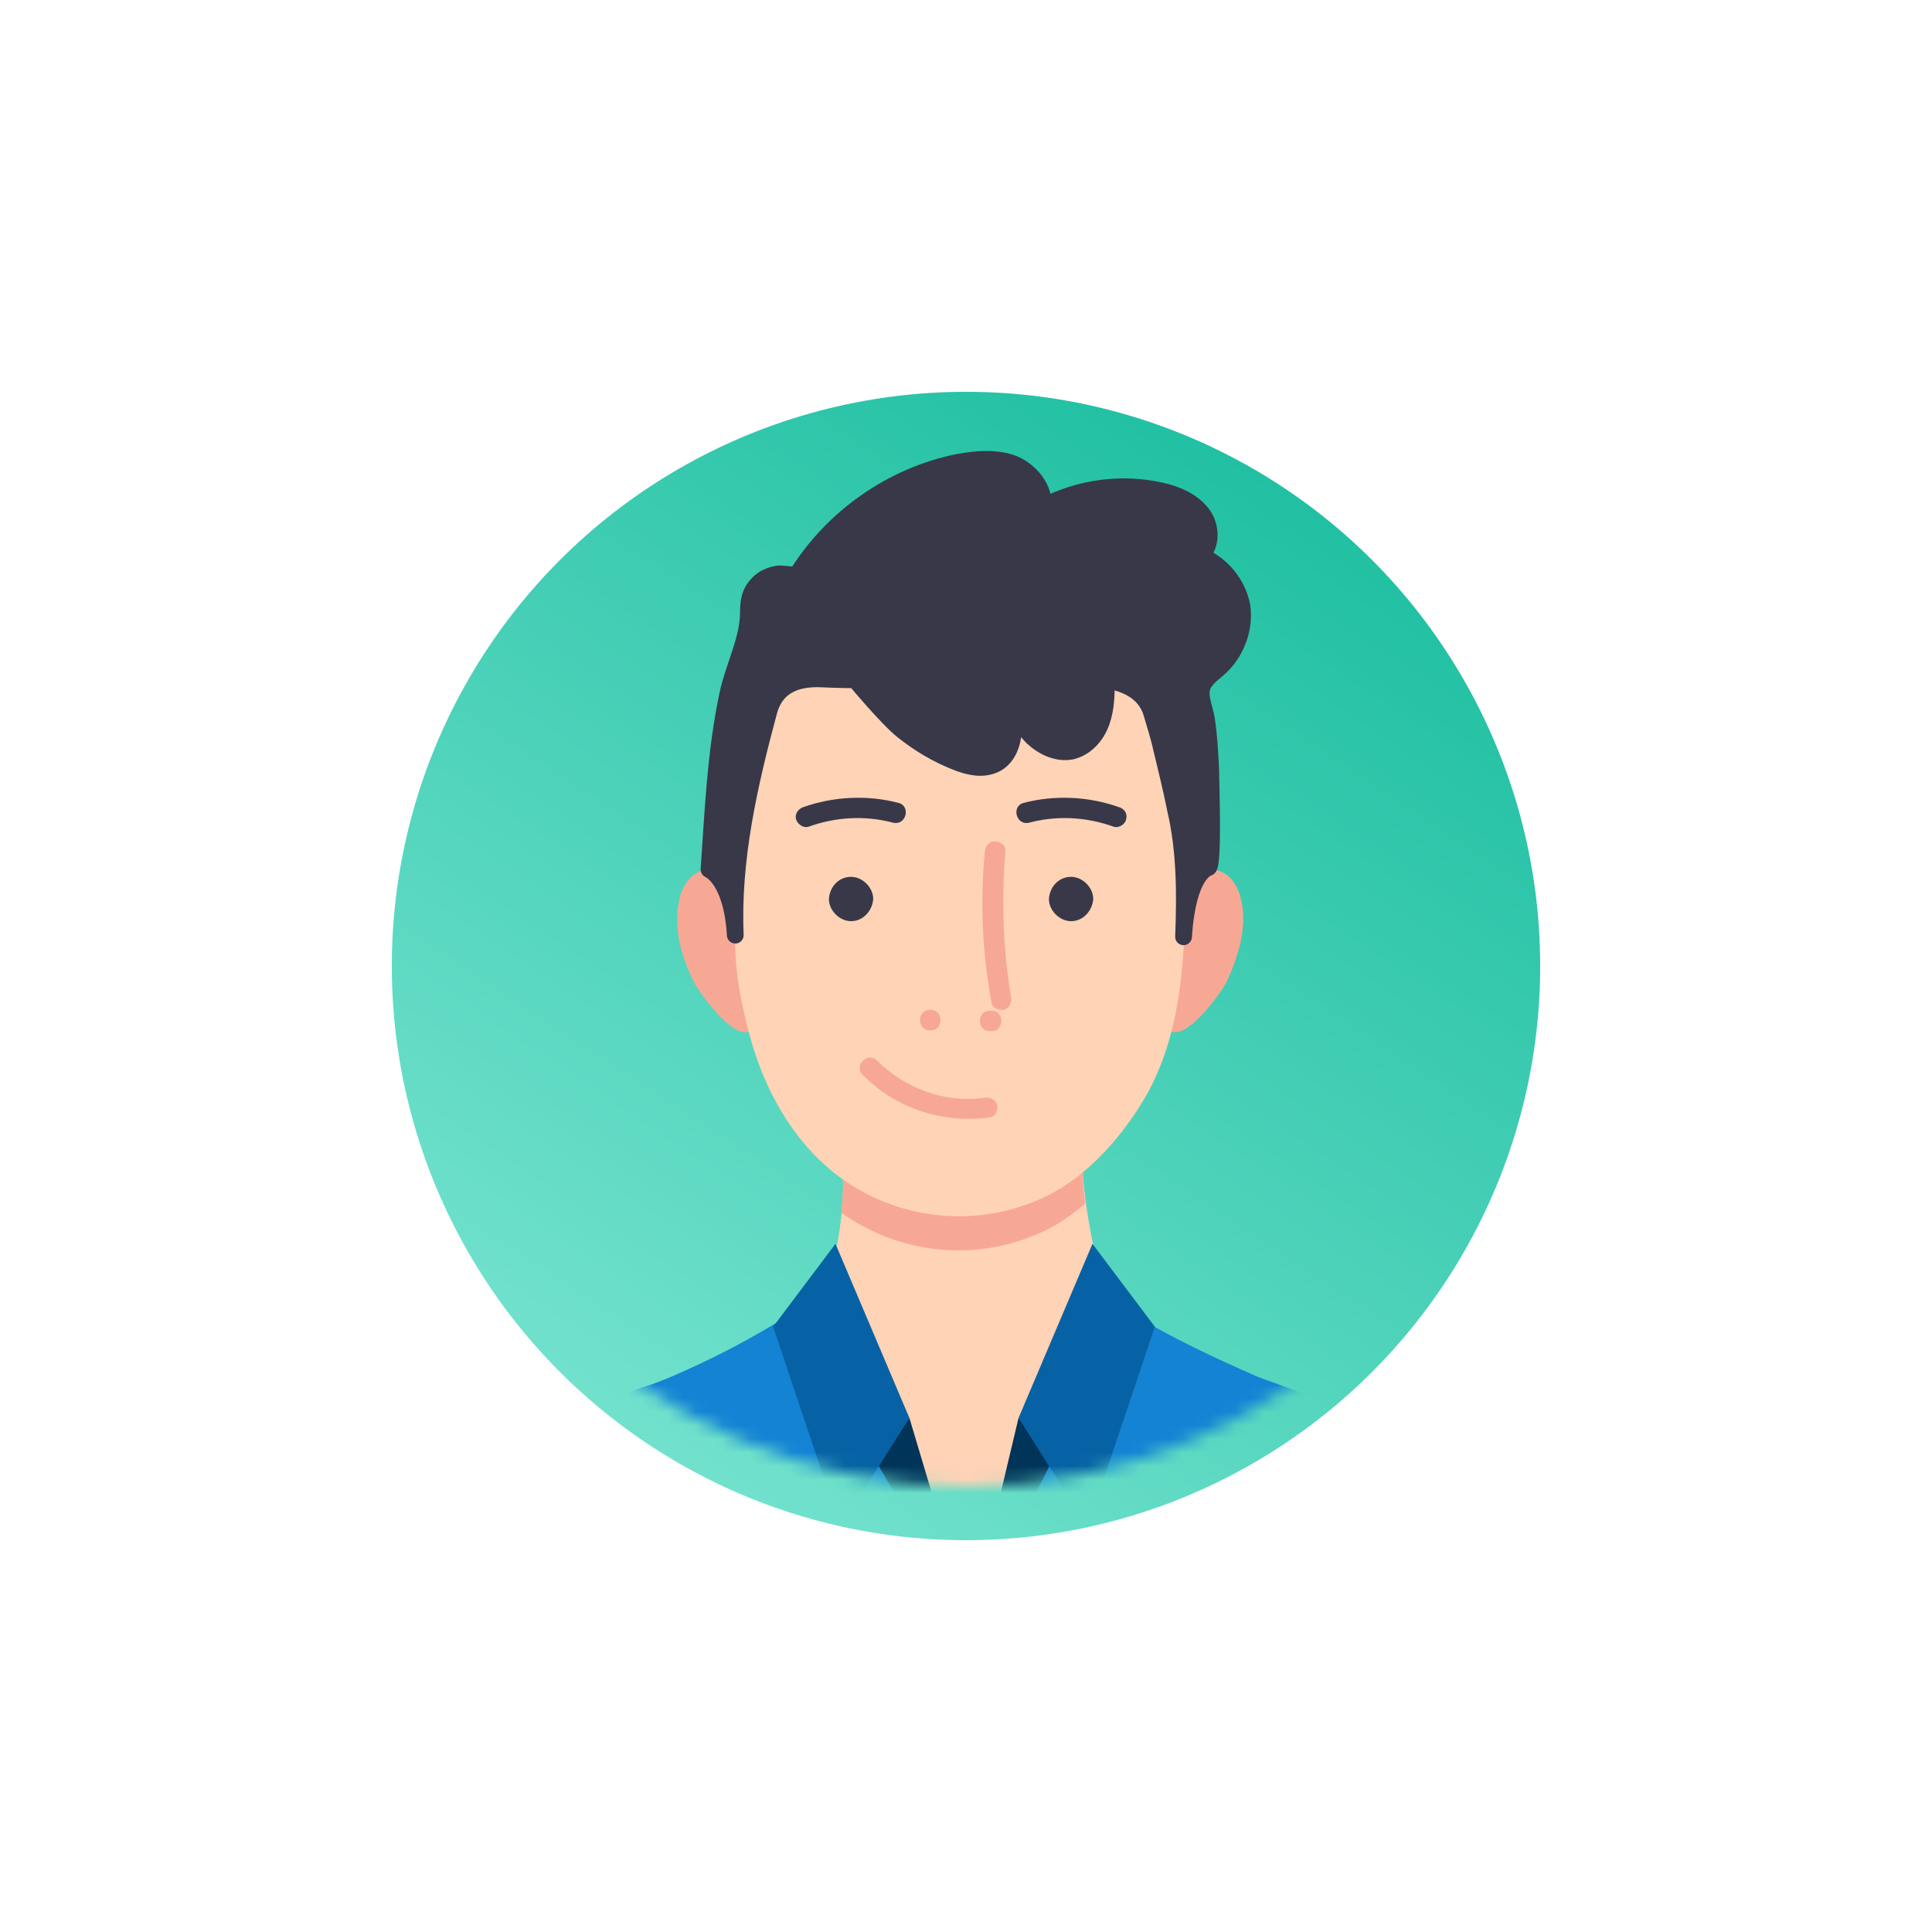 <svg width="143" height="143" viewBox="0 0 143 143" fill="none" xmlns="http://www.w3.org/2000/svg">
<g filter="url(#filter0_d_324_448)">
<circle cx="71.5" cy="67.5" r="42.5" fill="url(#paint0_linear_324_448)"/>
</g>
<mask id="mask0_324_448" style="mask-type:alpha" maskUnits="userSpaceOnUse" x="29" y="25" width="85" height="85">
<circle cx="71.5" cy="67.5" r="42.5" fill="white"/>
</mask>
<g mask="url(#mask0_324_448)">
<path d="M82.621 98.081C81.406 95.407 80.13 89.026 80.13 86.109C80.13 83.921 79.279 77.723 71.197 77.723C63.114 77.723 62.324 86.231 62.324 86.231C62.75 90.12 61.352 95.71 60.137 98.081C60.137 98.081 70.285 105.859 82.621 98.081Z" fill="#FFD3B6"/>
<path d="M80.132 86.109C80.132 83.921 79.281 77.723 71.199 77.723C63.116 77.723 62.326 86.231 62.326 86.231C62.448 87.324 62.387 88.54 62.266 89.755C66.763 92.976 72.536 93.401 77.336 91.092C78.369 90.606 79.403 89.877 80.314 89.087C80.192 87.932 80.132 86.899 80.132 86.109Z" fill="#F7A894"/>
<path d="M51.322 72.619C51.748 73.469 54.786 77.784 55.88 75.961C56.427 75.049 56.001 72.801 55.88 71.829C55.758 70.431 55.515 69.033 55.151 67.636C54.908 66.663 54.543 65.63 53.753 64.962C52.173 63.625 50.654 64.84 50.289 66.542C49.803 68.608 50.411 70.735 51.322 72.619Z" fill="#F7A894"/>
<path d="M90.82 72.619C90.395 73.469 87.356 77.784 86.263 75.961C85.716 75.049 86.141 72.801 86.263 71.829C86.384 70.431 86.627 69.033 86.992 67.636C87.235 66.663 87.6 65.63 88.39 64.962C89.969 63.625 91.489 64.84 91.853 66.542C92.34 68.608 91.671 70.735 90.82 72.619Z" fill="#F7A894"/>
<path d="M87.784 66.724C87.784 67.94 87.662 69.094 87.601 70.31C87.358 73.956 86.751 77.541 84.988 80.823C83.226 83.983 80.552 87.021 77.453 88.54C72.409 90.971 66.332 90.424 61.775 86.839C58.554 84.287 56.488 80.458 55.455 76.508C54.422 72.558 54.239 70.431 54.543 66.299C54.543 66.299 55.576 55.664 57.764 51.107C59.952 46.549 63.841 39.682 70.525 39.925C81.281 40.229 88.452 45.638 87.784 66.724Z" fill="#FFD3B6"/>
<path d="M87.603 69.337C87.725 66.177 87.725 62.956 86.995 59.857C86.692 58.338 86.327 56.88 85.962 55.36C85.78 54.51 85.476 53.598 85.233 52.747C84.808 51.35 83.531 50.62 82.073 50.377C81.951 50.377 81.891 50.316 81.891 50.195C81.891 51.289 81.891 52.383 81.526 53.416C81.162 54.449 80.371 55.36 79.278 55.603C78.245 55.786 77.212 55.3 76.421 54.57C75.692 53.841 75.206 52.869 74.72 51.957C74.902 52.808 75.085 53.659 74.963 54.51C74.841 55.36 74.416 56.211 73.626 56.576C72.715 57.001 71.681 56.758 70.77 56.393C69.372 55.846 68.035 55.056 66.82 54.084C65.726 53.233 63.295 50.316 63.295 50.316C63.295 50.316 62.202 50.316 60.925 50.256C58.798 50.134 57.401 50.863 56.915 52.626C55.456 58.034 54.18 63.625 54.423 69.216C54.18 65.023 52.478 64.354 52.478 64.354C52.782 59.979 52.965 55.603 53.876 51.35C54.302 49.344 55.395 47.339 55.395 45.333C55.395 44.422 55.517 43.693 56.307 43.024C56.672 42.72 57.158 42.538 57.644 42.477C57.765 42.477 58.92 42.538 58.92 42.66C61.533 38.345 66.03 35.185 70.952 34.213C72.289 33.97 73.748 33.848 75.024 34.334C76.3 34.881 77.333 36.157 77.212 37.494C79.885 36.096 83.045 35.671 85.962 36.34C87.056 36.583 88.211 37.069 88.94 37.98C89.669 38.892 89.73 40.35 88.879 41.14C90.398 41.748 91.614 43.206 91.918 44.847C92.161 46.427 91.553 48.19 90.338 49.344C89.973 49.709 89.548 49.952 89.244 50.377C88.514 51.228 89.183 52.322 89.305 53.294C89.487 54.51 89.548 55.664 89.608 56.88C89.608 57.609 89.852 64.172 89.426 64.233C89.426 64.233 87.907 64.536 87.603 69.337Z" fill="#383849" stroke="#383849" stroke-width="1.24" stroke-miterlimit="10" stroke-linecap="round" stroke-linejoin="round"/>
<path d="M66.52 59.432C64.211 58.824 61.719 58.946 59.471 59.736C59.106 59.857 58.802 60.222 58.924 60.647C59.045 61.012 59.471 61.316 59.835 61.194C61.841 60.465 64.028 60.343 66.094 60.89C67.067 61.133 67.431 59.675 66.52 59.432Z" fill="#383849"/>
<path d="M76.18 60.89C78.246 60.343 80.434 60.465 82.439 61.194C82.804 61.315 83.29 61.011 83.351 60.647C83.472 60.221 83.229 59.857 82.804 59.735C80.555 58.945 78.064 58.824 75.754 59.431C74.843 59.675 75.208 61.133 76.18 60.89Z" fill="#383849"/>
<path d="M79.278 68.182C78.427 68.182 77.637 67.392 77.637 66.542C77.698 65.63 78.366 64.901 79.278 64.901C80.128 64.901 80.918 65.691 80.918 66.542C80.858 67.392 80.189 68.182 79.278 68.182Z" fill="#383849"/>
<path d="M62.992 68.182C62.142 68.182 61.352 67.392 61.352 66.542C61.412 65.63 62.081 64.901 62.992 64.901C63.843 64.901 64.633 65.691 64.633 66.542C64.572 67.392 63.904 68.182 62.992 68.182Z" fill="#383849"/>
<path d="M72.897 63.017C72.533 66.785 72.715 70.552 73.384 74.199C73.444 74.624 73.931 74.806 74.295 74.746C74.721 74.624 74.903 74.199 74.842 73.834C74.234 70.249 74.113 66.603 74.417 63.017C74.478 62.592 74.052 62.288 73.688 62.288C73.201 62.227 72.958 62.592 72.897 63.017Z" fill="#F7A894"/>
<path d="M73.386 74.806C73.325 74.806 73.264 74.806 73.264 74.806C72.292 74.806 72.292 76.326 73.264 76.326C73.325 76.326 73.386 76.326 73.386 76.326C74.358 76.326 74.358 74.806 73.386 74.806Z" fill="#F7A894"/>
<path d="M68.825 76.265H68.886C69.858 76.265 69.858 74.745 68.886 74.745H68.825C67.853 74.745 67.853 76.265 68.825 76.265Z" fill="#F7A894"/>
<path d="M63.844 79.546C66.275 82.038 69.8 83.192 73.264 82.706C73.689 82.645 73.871 82.159 73.811 81.794C73.689 81.369 73.264 81.187 72.899 81.248C69.982 81.673 67.004 80.579 64.938 78.513C64.209 77.784 63.176 78.878 63.844 79.546Z" fill="#F7A894"/>
<path d="M109.848 143.84C109.119 138.735 108.329 133.691 107.539 128.83L107.296 127.25C106.384 121.416 105.23 114.124 102.981 108.351C101.644 104.948 98.302 103.732 95.263 102.699C94.474 102.395 93.683 102.152 92.954 101.848C88.822 100.025 85.662 98.506 81.712 95.954L81.53 95.832H60.807L60.625 95.954C56.797 98.385 54.123 99.965 49.808 101.848C49.079 102.152 48.35 102.456 47.499 102.699C44.521 103.732 41.118 104.948 39.781 108.351C37.533 114.185 36.378 121.416 35.467 127.25L35.163 129.134C34.434 133.934 33.644 138.857 32.914 143.84L32.793 144.63H109.909L109.848 143.84Z" fill="#1483D4"/>
<path d="M80.128 94.799L82.863 96.015L71.803 120.018L59.953 96.015L62.384 94.799H80.128Z" fill="#FFD3B6"/>
<path d="M67.31 104.947L71.807 120.018L64.879 108.229L67.31 104.947Z" fill="#003459"/>
<path d="M61.839 92.064L57.221 98.202L62.204 113.03L67.308 104.947L61.839 92.064Z" fill="#0762A5"/>
<path d="M75.39 104.947L71.805 120.018L77.821 108.229L75.39 104.947Z" fill="#003459"/>
<path d="M80.86 92.064L85.478 98.202L80.495 113.03L75.391 104.947L80.86 92.064Z" fill="#0762A5"/>
</g>
<defs>
<filter id="filter0_d_324_448" x="0" y="0" width="143" height="143" filterUnits="userSpaceOnUse" color-interpolation-filters="sRGB">
<feFlood flood-opacity="0" result="BackgroundImageFix"/>
<feColorMatrix in="SourceAlpha" type="matrix" values="0 0 0 0 0 0 0 0 0 0 0 0 0 0 0 0 0 0 127 0" result="hardAlpha"/>
<feOffset dy="4"/>
<feGaussianBlur stdDeviation="14.5"/>
<feComposite in2="hardAlpha" operator="out"/>
<feColorMatrix type="matrix" values="0 0 0 0 0.361 0 0 0 0 0.824 0 0 0 0 0.871 0 0 0 0.44 0"/>
<feBlend mode="normal" in2="BackgroundImageFix" result="effect1_dropShadow_324_448"/>
<feBlend mode="normal" in="SourceGraphic" in2="effect1_dropShadow_324_448" result="shape"/>
</filter>
<linearGradient id="paint0_linear_324_448" x1="84" y1="-9.5" x2="-19.718" y2="147.35" gradientUnits="userSpaceOnUse">
<stop offset="0.041" stop-color="#0DB899"/>
<stop offset="1" stop-color="#B8FEF1"/>
</linearGradient>
</defs>
</svg>
